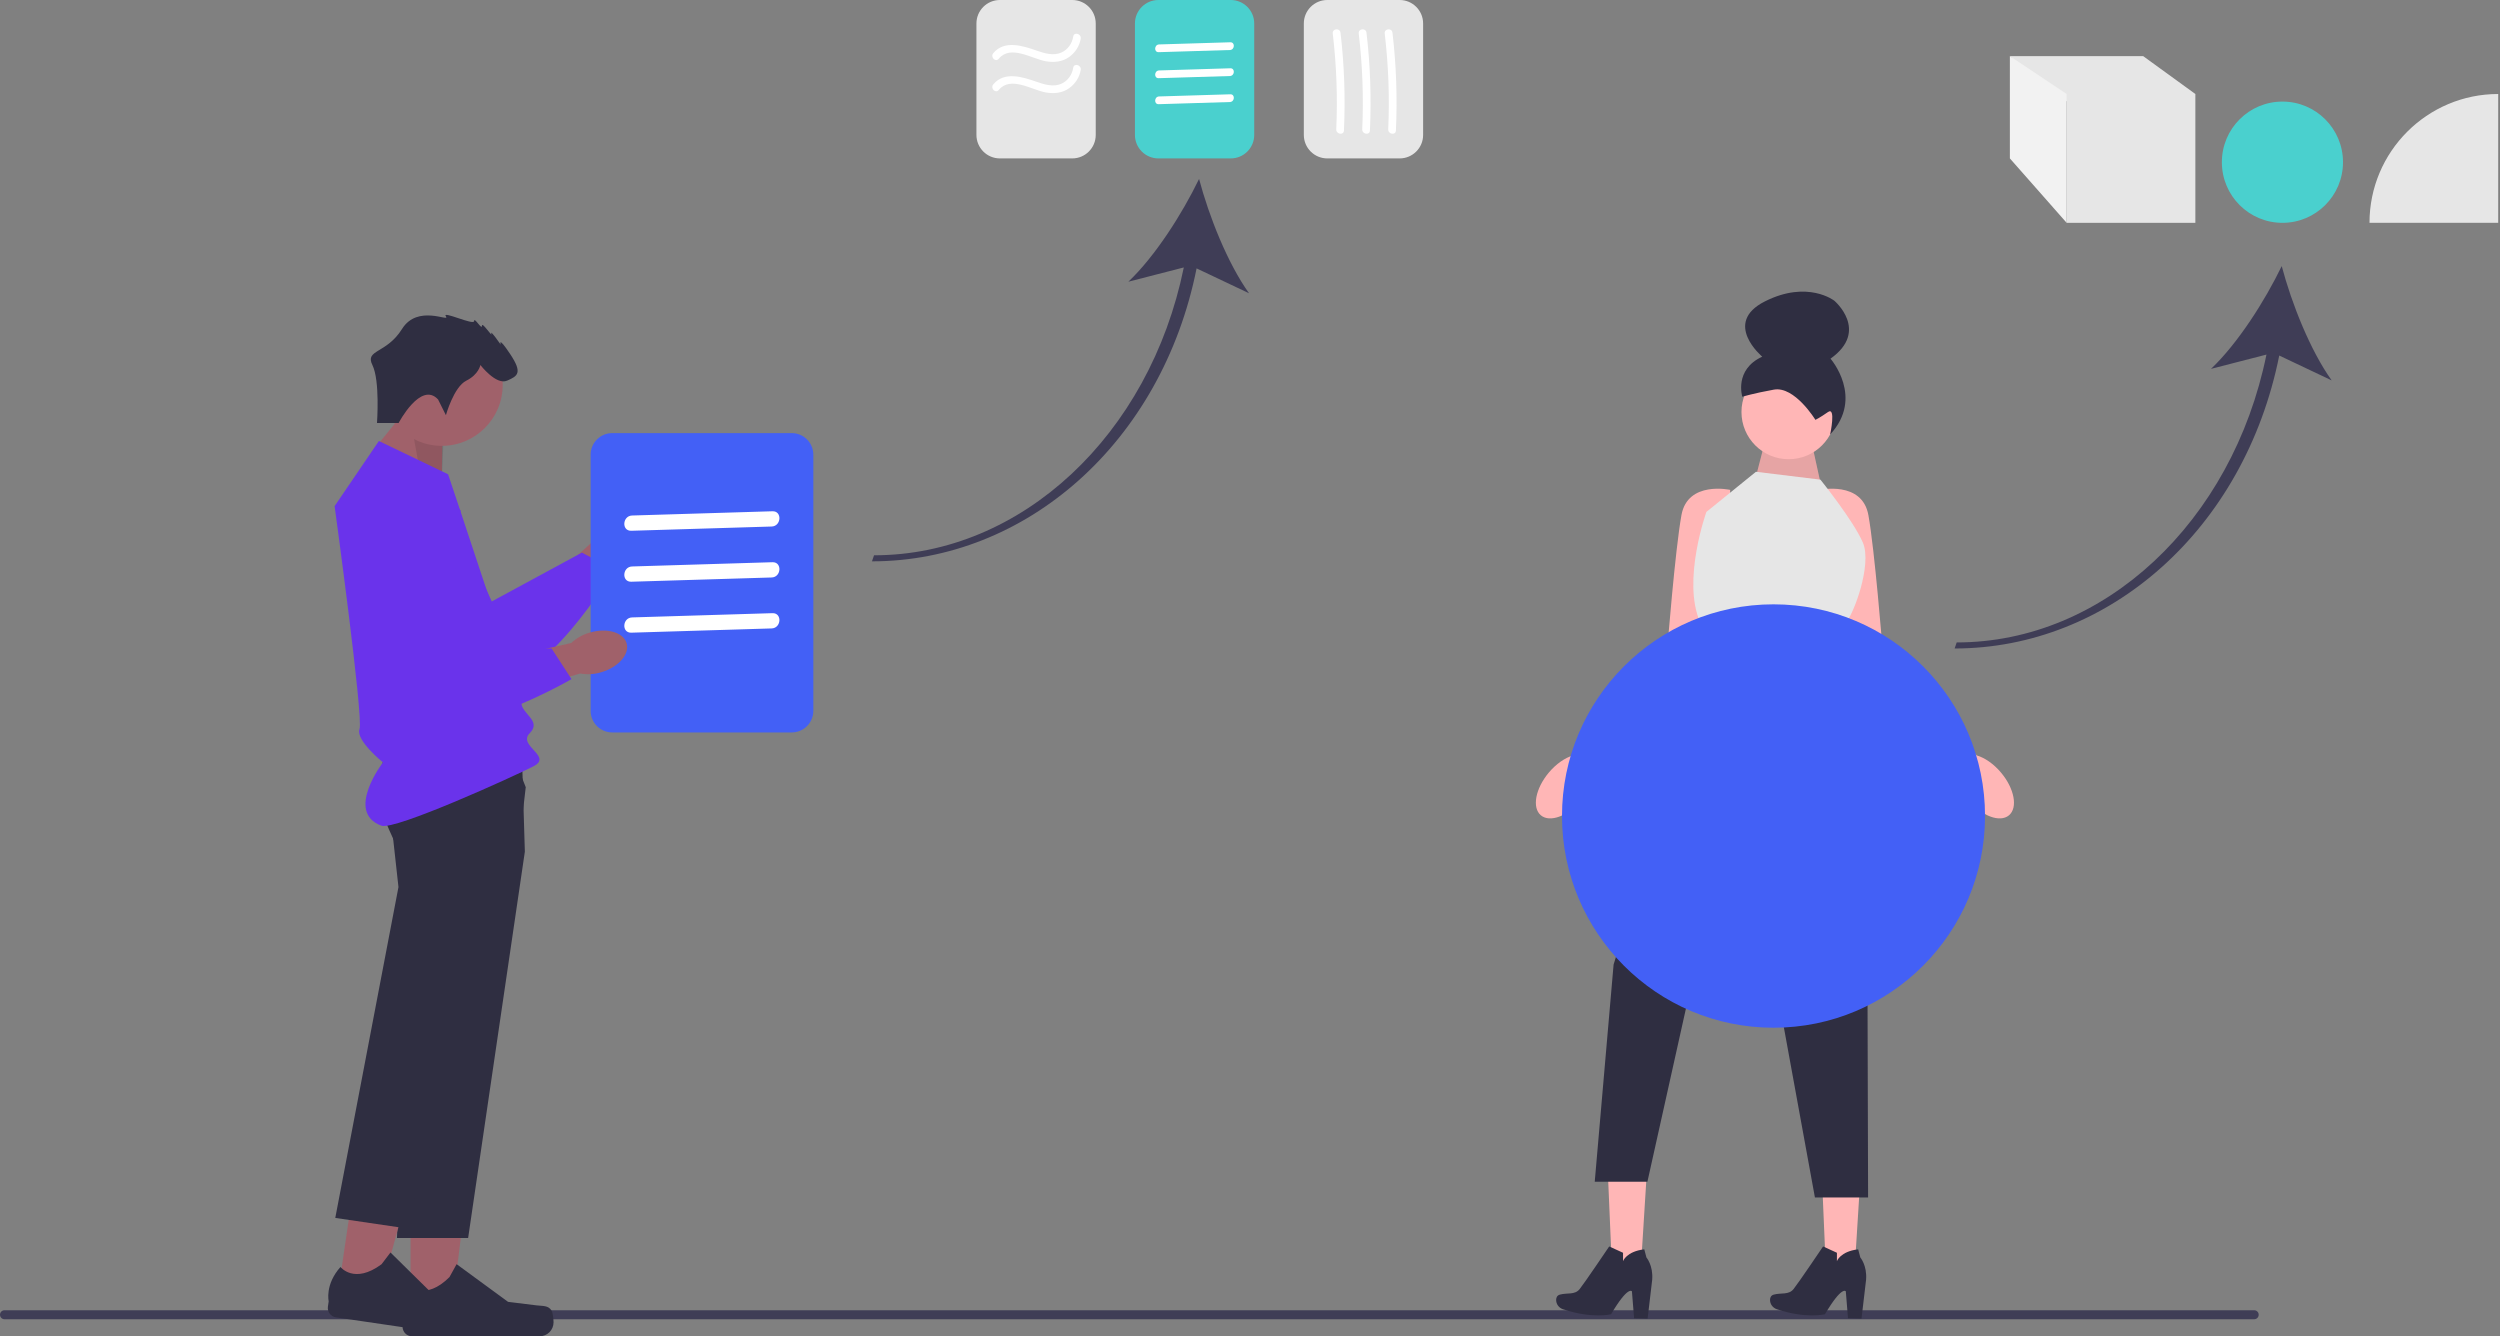 <svg width="956" height="511" viewBox="0 0 956 511" fill="none" xmlns="http://www.w3.org/2000/svg">
<rect x="0" y="0" width="956" height="511" fill="#808080" stroke="none"/>
<g clip-path="url(#clip0_120_320)">
<path d="M410.043 60.578H382.353C377.41 60.578 373.388 56.553 373.388 51.605V8.973C373.388 4.025 377.41 0 382.353 0H410.043C414.986 0 419.008 4.025 419.008 8.973V51.605C419.008 56.553 414.986 60.578 410.043 60.578Z" fill="#E6E6E6"/>
<path d="M470.653 60.578H442.962C438.019 60.578 433.998 56.553 433.998 51.605V8.973C433.998 4.025 438.019 0 442.962 0H470.653C475.596 0 479.618 4.025 479.618 8.973V51.605C479.618 56.553 475.596 60.578 470.653 60.578Z" fill="#4AD0CE"/>
<path d="M535.237 60.578H507.547C502.604 60.578 498.582 56.553 498.582 51.605V8.973C498.582 4.025 502.604 0 507.547 0H535.237C540.18 0 544.202 4.025 544.202 8.973V51.605C544.202 56.553 540.18 60.578 535.237 60.578Z" fill="#E6E6E6"/>
<path d="M232.316 198.937C237.114 194.049 243.523 192.566 246.63 195.623C249.737 198.68 248.366 205.119 243.565 210.007C241.674 211.986 239.337 213.484 236.75 214.373L216.158 234.825L206.775 224.948L228.071 205.835C228.915 203.23 230.371 200.864 232.316 198.937Z" fill="#A0616A"/>
<path d="M166.46 182.055L188.05 229.995L222.527 211.317L234.865 217.871C234.865 217.871 206.682 265.031 187.384 259.663C168.087 254.294 133.819 205.615 139.994 190.592C146.168 175.568 166.46 182.055 166.46 182.055Z" fill="#6A33EB"/>
<path d="M768.576 21.459H819.541L839.507 35.947L787.451 38.845L768.576 21.459Z" fill="#E6E6E6"/>
<path d="M0 502.758C0 503.714 0.767 504.482 1.723 504.482H862.001C862.957 504.482 863.724 503.714 863.724 502.758C863.724 501.802 862.957 501.034 862.001 501.034H1.723C0.767 501.034 0 501.802 0 502.758Z" fill="#3F3D56"/>
<path d="M871.583 135.958L891.639 145.468C883.413 133.977 876.324 116.031 872.529 101.751C866.104 115.053 855.746 131.329 845.493 141.052L866.691 135.593C853.629 199.667 804.5 245.666 748.24 245.666L747.443 247.98C806.208 247.98 858.246 202.619 871.583 135.958Z" fill="#3F3D56"/>
<path d="M457.576 102.635L477.633 112.144C469.406 100.653 462.318 82.707 458.523 68.427C452.097 81.729 441.739 98.005 431.487 107.728L452.684 102.27C439.622 166.343 390.493 212.342 334.233 212.342L333.437 214.656C392.202 214.656 444.239 169.295 457.576 102.635Z" fill="#3F3D56"/>
<path d="M765.205 295.453C762.359 292.059 758.95 289.753 755.888 288.865L719.883 248.127C719.883 248.127 716.876 210.204 714.47 196.962C712.065 183.719 695.827 187.331 695.827 187.331L697.631 225.253L707.855 266.185L749.987 301.987C750.722 303.328 751.624 304.67 752.705 305.957C757.831 312.068 764.784 314.67 768.236 311.769C771.688 308.868 770.331 301.563 765.205 295.453Z" fill="#FFB6B6"/>
<path d="M592.251 295.453C595.098 292.059 598.507 289.753 601.568 288.865L637.574 248.127C637.574 248.127 640.581 210.204 642.987 196.962C645.392 183.719 661.63 187.331 661.63 187.331L659.826 225.253L649.602 266.185L607.47 301.987C606.734 303.328 605.832 304.67 604.752 305.957C599.626 312.068 592.673 314.67 589.221 311.769C585.769 308.868 587.126 301.563 592.251 295.453Z" fill="#FFB6B6"/>
<path d="M671.47 182.214L675.646 166.143L691.917 165.36L696.786 187.513L671.47 182.214Z" fill="#FFB6B6"/>
<path opacity="0.1" d="M671.47 182.214L675.646 166.143L691.917 165.36L696.786 187.513L671.47 182.214Z" fill="black"/>
<path d="M629.921 445.502L614.681 444.63L616.68 491.443L627.007 492.034L629.921 445.502Z" fill="#FFB6B6"/>
<path d="M615.36 476.642L620.651 479.058L620.644 482.268C620.644 482.268 621.921 478.552 628.774 477.742L629.592 480.855C629.592 480.855 632.249 483.908 631.794 489.431L630.049 504.221L624.881 504.101L624.047 493.81C624.047 493.81 622.623 491.475 616.065 502.572C616.065 502.572 608.842 504.394 597.655 500.64C596.118 500.124 595.05 498.687 595.07 497.064C595.081 496.169 595.431 495.341 596.553 495.044C599.409 494.288 602.198 495.246 604.043 492.965C605.887 490.683 615.36 476.642 615.36 476.642Z" fill="#2F2E41"/>
<path d="M711.712 445.502L696.472 444.63L698.471 491.443L708.798 492.034L711.712 445.502Z" fill="#FFB6B6"/>
<path d="M697.151 476.642L702.442 479.058L702.435 482.268C702.435 482.268 703.712 478.552 710.565 477.742L711.383 480.855C711.383 480.855 714.041 483.908 713.585 489.431L711.84 504.221L706.672 504.101L705.838 493.81C705.838 493.81 704.414 491.475 697.856 502.572C697.856 502.572 690.633 504.394 679.447 500.64C677.909 500.124 676.841 498.687 676.861 497.064C676.872 496.169 677.222 495.341 678.344 495.044C681.2 494.288 683.989 495.246 685.834 492.965C687.678 490.683 697.151 476.642 697.151 476.642Z" fill="#2F2E41"/>
<path d="M683.98 175.607C693.945 175.607 702.022 167.522 702.022 157.549C702.022 147.576 693.945 139.491 683.98 139.491C674.016 139.491 665.938 147.576 665.938 157.549C665.938 167.522 674.016 175.607 683.98 175.607Z" fill="#FFB6B6"/>
<path d="M694.212 160.551C694.212 160.551 686.279 147.56 678.339 148.994C670.398 150.427 666.259 151.722 666.259 151.722C666.259 151.722 663.025 141.364 673.881 136.395C673.881 136.395 658.518 123.52 674.892 115.258C691.266 106.995 701.455 115.003 701.455 115.003C701.455 115.003 715.007 126.507 699.981 137.153C699.981 137.153 712.986 151.98 699.851 166.143C699.851 166.143 702.17 155.358 699.015 157.569C695.861 159.78 694.212 160.551 694.212 160.551Z" fill="#2F2E41"/>
<path d="M696.128 183.418L671.47 180.408L652.526 195.758C652.526 195.758 643.104 222.033 650.12 237.894C650.288 238.274 650.421 264.68 650.421 264.68H702.809C702.809 264.68 702.759 246.707 704.76 240.197C705.046 239.267 705.374 238.571 705.75 238.195C708.757 235.185 715.974 215.923 712.365 207.496C708.757 199.068 696.128 183.418 696.128 183.418Z" fill="#E6E6E6"/>
<path d="M650.12 263.477L617.043 368.817L609.826 451.885H629.973L647.113 374.836L670.717 330.235L694.023 457.904H714.359L713.869 285.146L702.767 263.477H650.12Z" fill="#2F2E41"/>
<path d="M678.191 393.005C722.861 393.005 759.074 356.76 759.074 312.05C759.074 267.34 722.861 231.095 678.191 231.095C633.521 231.095 597.309 267.34 597.309 312.05C597.309 356.76 633.521 393.005 678.191 393.005Z" fill="#4360F6"/>
<path d="M156.993 501.555L172.736 501.554L180.225 440.776L156.99 440.778L156.993 501.555Z" fill="#A0616A"/>
<path d="M210.93 501.198C211.42 502.024 211.679 504.691 211.679 505.652C211.679 508.606 209.287 511 206.336 511H157.582C155.569 511 153.937 509.367 153.937 507.352V505.32C153.937 505.32 151.525 499.214 156.49 491.688C156.49 491.688 162.662 497.581 171.883 488.351L174.603 483.42L194.287 497.83L205.198 499.174C207.585 499.468 209.702 499.128 210.93 501.198Z" fill="#2F2E41"/>
<path d="M168.905 185.132L169.224 163.879L156.13 155.709L141.892 173.142L168.905 185.132Z" fill="#A0616A"/>
<path opacity="0.1" d="M168.906 185.132L169.753 164.409L156.13 155.709L160.758 181.355L168.906 185.132Z" fill="black"/>
<path d="M168.946 170.493C181.808 170.493 192.234 160.057 192.234 147.185C192.234 134.312 181.808 123.877 168.946 123.877C156.085 123.877 145.659 134.312 145.659 147.185C145.659 160.057 156.085 170.493 168.946 170.493Z" fill="#A0616A"/>
<path d="M200.705 325.664L179.012 473.415H151.795L155.414 389.075L157.319 344.729L151.795 323.62C151.795 323.62 149.277 318.928 147.155 313.24C144.764 306.822 142.875 299.127 145.679 295.478C146.711 294.133 149.393 293.138 153.039 292.396C155.266 291.941 157.859 291.586 160.658 291.311C176.753 289.717 199.647 290.712 199.647 290.712L200.229 309.936L200.552 320.67L200.705 325.664Z" fill="#2F2E41"/>
<path d="M129.261 494.329L144.837 496.62L161.079 437.579L138.091 434.198L129.261 494.329Z" fill="#A0616A"/>
<path d="M182.677 501.828C183.042 502.717 182.91 505.394 182.77 506.344C182.341 509.266 179.626 511.287 176.707 510.857L128.471 503.759C126.48 503.466 125.102 501.613 125.395 499.619L125.69 497.609C125.69 497.609 124.192 491.217 130.198 484.494C130.198 484.494 135.447 491.223 145.912 483.434L149.319 478.951L166.701 496.073L177.3 498.991C179.619 499.63 181.763 499.602 182.677 501.828Z" fill="#2F2E41"/>
<path d="M201.046 301.023L198.071 326.67L181.845 380.716L155.133 469.693L128.209 465.733L152.373 339.22L149.981 317.527C149.981 317.527 149.201 315.37 148.308 312.213C146.535 305.968 144.312 295.797 146.758 290.609C147.088 289.904 147.503 289.292 148.016 288.797C148.978 287.863 150.934 287.296 153.554 286.995C164.505 285.756 187.059 289.299 197.095 291.039L201.046 301.023Z" fill="#2F2E41"/>
<path d="M144.885 168.645L171.34 181.355C171.34 181.355 199.382 264.498 199.382 268.735C199.382 272.971 207.319 275.619 202.557 280.385C197.795 285.152 211.42 289.188 204.079 292.995C196.737 296.802 150.939 317.626 145.846 315.749C131.801 310.569 146.441 291.538 146.441 291.538C146.441 291.538 135.891 283.033 137.478 278.797C139.065 274.56 127.954 193.535 127.954 193.535L144.885 168.645Z" fill="#6A33EB"/>
<path d="M167.524 152.767L170.519 158.763C170.519 158.763 173.514 147.971 178.307 145.572C183.099 143.174 183.698 139.576 183.698 139.576C183.698 139.576 189.688 147.371 193.882 145.572C198.075 143.773 199.872 142.574 195.08 135.379C190.288 128.184 191.486 131.782 191.486 131.782C191.486 131.782 187.292 125.786 187.891 127.585C188.49 129.384 184.297 122.788 184.297 124.587C184.297 126.386 181.302 120.989 181.302 122.788C181.302 124.587 168.722 118.591 170.519 120.989C172.316 123.388 159.736 116.193 153.746 125.786C147.755 135.379 139.449 133.605 142.404 139.589C145.359 145.572 144.161 161.761 144.161 161.761H152.423C152.423 161.761 160.934 145.572 167.524 152.767Z" fill="#2F2E41"/>
<path d="M839.507 35.947H790.29V85.209H839.507V35.947Z" fill="#E6E6E6"/>
<path d="M955.313 35.947L955.313 85.209H906.096C906.096 58.021 928.149 35.947 955.313 35.947Z" fill="#E6E6E6"/>
<path d="M872.801 85.209C885.593 85.209 895.963 74.83 895.963 62.027C895.963 49.224 885.593 38.845 872.801 38.845C860.01 38.845 849.64 49.224 849.64 62.027C849.64 74.83 860.01 85.209 872.801 85.209Z" fill="#4AD0CE"/>
<path d="M790.289 35.947L768.576 21.459V60.578L790.289 85.209" fill="#F2F2F2"/>
<path d="M443.081 19.95L470.309 19.126C472.2 19.069 472.381 16.108 470.473 16.166L443.245 16.99C441.354 17.047 441.173 20.008 443.081 19.95Z" fill="white"/>
<path d="M443.081 29.895L470.309 29.071C472.2 29.014 472.381 26.053 470.473 26.111L443.245 26.935C441.354 26.992 441.173 29.953 443.081 29.895Z" fill="white"/>
<path d="M443.081 39.84L470.309 39.016C472.2 38.959 472.381 35.998 470.473 36.056L443.245 36.88C441.354 36.937 441.173 39.897 443.081 39.84Z" fill="white"/>
<path d="M381.921 22.471C386.433 16.971 394.598 22.49 399.908 23.422C403.014 23.968 406.22 23.68 408.843 21.795C411.165 20.127 412.831 17.615 413.272 14.77C413.563 12.892 410.691 12.082 410.398 13.977C409.983 16.652 408.335 18.995 405.828 20.107C402.803 21.45 399.333 20.369 396.389 19.343C391.141 17.515 384.052 15.194 379.814 20.361C378.606 21.834 380.703 23.956 381.921 22.471Z" fill="white"/>
<path d="M381.921 34.405C386.433 28.904 394.598 34.424 399.908 35.356C403.014 35.901 406.22 35.614 408.843 33.729C411.165 32.06 412.831 29.548 413.272 26.704C413.563 24.825 410.691 24.016 410.398 25.911C409.983 28.586 408.335 30.929 405.828 32.041C402.803 33.383 399.333 32.302 396.389 31.277C391.141 29.449 384.052 27.128 379.814 32.295C378.606 33.768 380.703 35.89 381.921 34.405Z" fill="white"/>
<path d="M302.777 280.082H234.102C229.558 280.082 225.861 276.382 225.861 271.833V173.87C225.861 169.321 229.558 165.621 234.102 165.621H302.777C307.321 165.621 311.018 169.321 311.018 173.87V271.833C311.018 276.382 307.321 280.082 302.777 280.082Z" fill="#4360F6"/>
<path d="M509.643 12.81C511.077 24.965 511.543 37.226 510.984 49.453C510.898 51.349 513.838 51.853 513.926 49.936C514.497 37.437 514.074 24.918 512.607 12.492C512.383 10.589 509.417 10.896 509.643 12.81Z" fill="white"/>
<path d="M519.579 12.81C521.013 24.965 521.479 37.226 520.92 49.453C520.834 51.349 523.774 51.853 523.862 49.936C524.433 37.437 524.01 24.918 522.543 12.492C522.319 10.589 519.353 10.896 519.579 12.81Z" fill="white"/>
<path d="M529.515 12.81C530.949 24.965 531.415 37.226 530.856 49.453C530.77 51.349 533.71 51.853 533.798 49.936C534.369 37.437 533.946 24.918 532.479 12.492C532.255 10.589 529.289 10.896 529.515 12.81Z" fill="white"/>
<path d="M225.496 241.907C232.061 239.966 238.384 241.783 239.618 245.965C240.852 250.148 236.529 255.11 229.961 257.052C227.348 257.863 224.579 258.037 221.885 257.557L193.963 265.432L190.55 252.238L218.439 245.876C220.441 244.008 222.861 242.647 225.496 241.907Z" fill="#A0616A"/>
<path d="M176.109 195.149L171.732 247.552L210.933 247.974L218.541 259.699C218.541 259.699 171.027 287.235 156.76 273.165C142.493 259.095 136.145 199.887 148.83 189.752C161.515 179.618 176.109 195.149 176.109 195.149Z" fill="#6A33EB"/>
<path d="M241.39 202.967L295.075 201.343C298.803 201.23 299.161 195.392 295.399 195.506L241.714 197.131C237.986 197.244 237.628 203.081 241.39 202.967Z" fill="white"/>
<path d="M241.39 222.452L295.075 220.828C298.803 220.715 299.161 214.877 295.399 214.991L241.714 216.616C237.986 216.729 237.628 222.566 241.39 222.452Z" fill="white"/>
<path d="M241.39 241.937L295.075 240.312C298.803 240.2 299.161 234.362 295.399 234.476L241.714 236.1C237.986 236.213 237.628 242.051 241.39 241.937Z" fill="white"/>
</g>
<defs>
<clipPath id="clip0_120_320">
<rect width="955.313" height="511" fill="white"/>
</clipPath>
</defs>
</svg>
